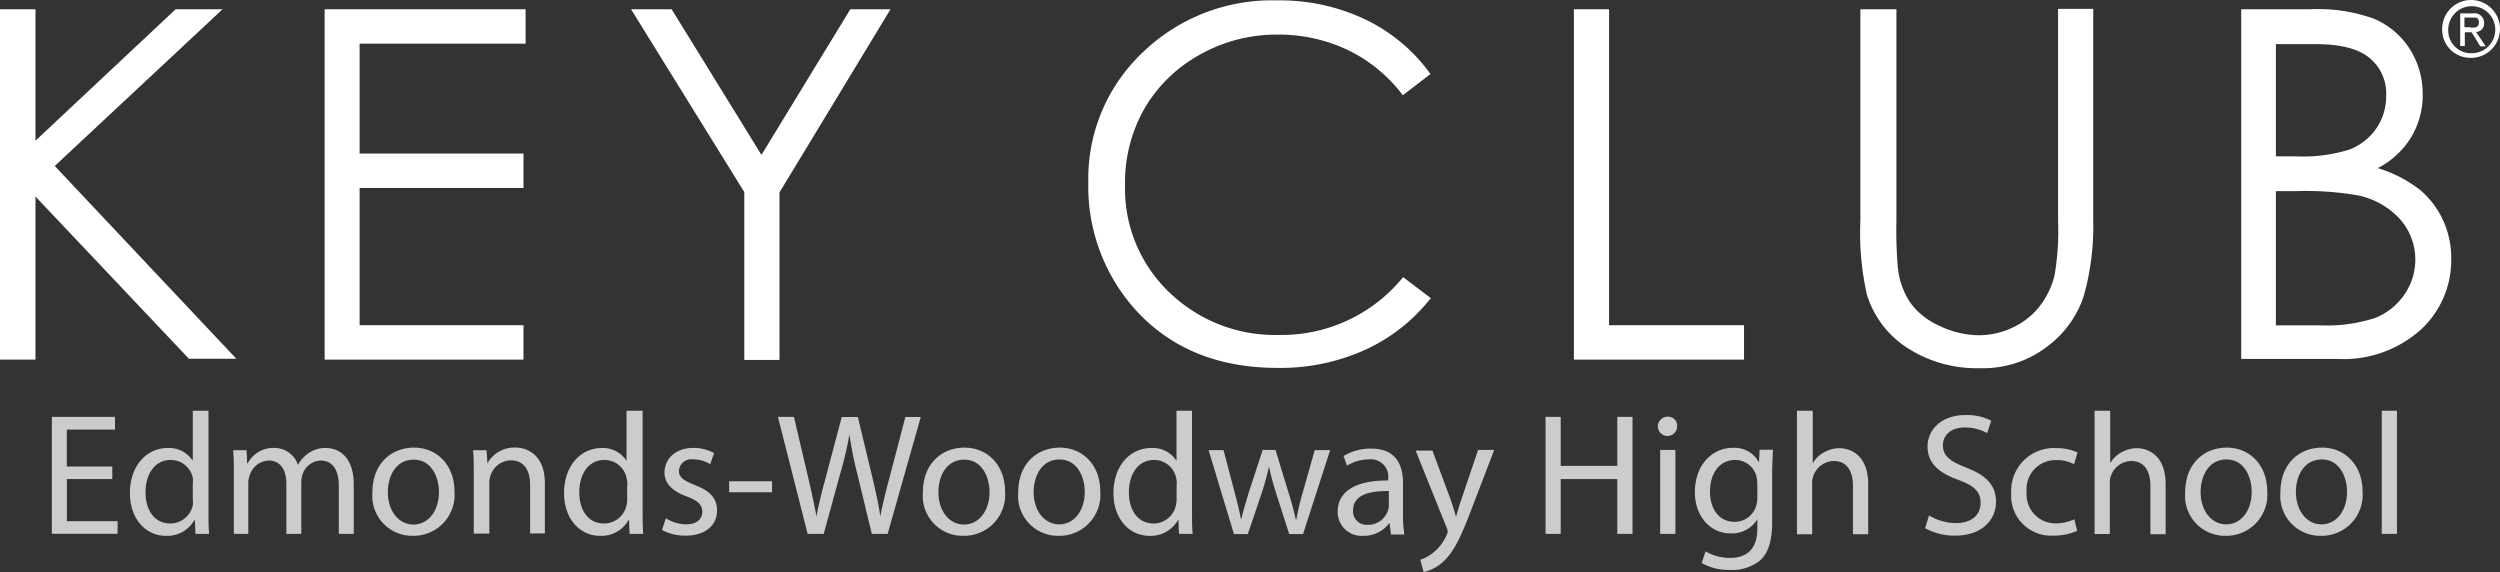 <svg id="Layer_1" data-name="Layer 1" xmlns="http://www.w3.org/2000/svg" viewBox="0 0 259.37 59.37"><rect x="0" y="0" width="259.37" height="59.37" fill="#333333" stroke="none"/><defs><style>.cls-1{fill:#fff;}.cls-2{isolation:isolate;}.cls-3{fill:#ccc;}</style></defs><title>logo</title><path class="cls-1" d="M0,0.89H3.68V14.53L18.22,0.89h4.87L5.68,17.15l18.84,20H19.6L3.68,20.32V37.24H0V0.89Z" transform="translate(0 0.07)"/><path class="cls-1" d="M33.68,0.89H54.53V4.46H37.31v11.4h17v3.57h-17V33.67h17v3.57H33.68V0.89Z" transform="translate(0 0.07)"/><path class="cls-1" d="M65.47,0.89h4.21L79,16,88.22,0.89h4.17l-11.52,19V37.27H77.22V19.86Z" transform="translate(0 0.07)"/><path class="cls-1" d="M148.41,7.61l-2.87,2.2a15.69,15.69,0,0,0-5.7-4.69,16.66,16.66,0,0,0-7.31-1.6,16.15,16.15,0,0,0-8.06,2.09,15,15,0,0,0-5.75,5.61,15.5,15.5,0,0,0-2,7.92,14.86,14.86,0,0,0,4.56,11.09,15.82,15.82,0,0,0,11.51,4.45,16.21,16.21,0,0,0,12.78-6l2.87,2.18a18.3,18.3,0,0,1-6.78,5.35,21.3,21.3,0,0,1-9.08,1.89q-9.54,0-15.05-6.34a19.13,19.13,0,0,1-4.62-12.93,18,18,0,0,1,5.6-13.42,19.31,19.31,0,0,1,14-5.44,20.69,20.69,0,0,1,9.19,2A17.83,17.83,0,0,1,148.41,7.61Z" transform="translate(0 0.07)"/><path class="cls-1" d="M163.29,0.89h3.65V33.67h14v3.57H163.29V0.89Z" transform="translate(0 0.07)"/><path class="cls-1" d="M193.1,0.89h3.65V22.83a45.14,45.14,0,0,0,.15,4.87,8,8,0,0,0,1.26,3.59,7.44,7.44,0,0,0,3,2.42,9.54,9.54,0,0,0,4.13,1,8.13,8.13,0,0,0,3.46-.77,7.7,7.7,0,0,0,2.77-2.12,8.67,8.67,0,0,0,1.63-3.29,27.2,27.2,0,0,0,.37-5.68v-22h3.65V22.82a26.7,26.7,0,0,1-1,7.87,10.71,10.71,0,0,1-3.81,5.22,10.93,10.93,0,0,1-6.92,2.22,13.27,13.27,0,0,1-7.55-2.1,10.11,10.11,0,0,1-4.21-5.56,29.33,29.33,0,0,1-.67-7.66V0.89h0.09Z" transform="translate(0 0.07)"/><path class="cls-1" d="M232.55,0.89h7.13a17,17,0,0,1,6.65,1A8.14,8.14,0,0,1,250,5a8.65,8.65,0,0,1,1.35,4.72,8.47,8.47,0,0,1-1.18,4.42,8.76,8.76,0,0,1-3.48,3.23,13.52,13.52,0,0,1,4.38,2.26,9.07,9.07,0,0,1,2.39,3.14,9.38,9.38,0,0,1,.85,4,9.79,9.79,0,0,1-3.2,7.4,12,12,0,0,1-8.59,3h-10V0.89h0Zm3.57,3.57V16.15h2.07a16.15,16.15,0,0,0,5.55-.7,6,6,0,0,0,2.82-2.23,5.86,5.86,0,0,0,1-3.37,4.78,4.78,0,0,0-1.74-3.92q-1.74-1.42-5.54-1.42h-4.2Zm0,15.3V33.68h4.5a16.15,16.15,0,0,0,5.84-.78,6.62,6.62,0,0,0,3-2.43,6.34,6.34,0,0,0-.46-7.8,8.16,8.16,0,0,0-4.36-2.47,31.68,31.68,0,0,0-6.44-.44h-2.08Z" transform="translate(0 0.07)"/><path class="cls-1" d="M253.37,3a3,3,0,1,1,3.07,2.93h-0.07a2.92,2.92,0,0,1-3-2.84S253.37,3,253.37,3Zm3,2.45A2.44,2.44,0,1,0,254,3V3a2.36,2.36,0,0,0,2.27,2.45h0.11Zm-0.62-.75h-0.51V1.32h1.29a1,1,0,0,1,1.19,1,0.88,0.88,0,0,1-.83.93h0l1,1.49h-0.57l-0.89-1.46h-0.71V4.74Zm0.61-1.9c0.43,0,.82,0,0.82-0.55s-0.38-.5-0.74-0.5h-0.76v1h0.61Z" transform="translate(0 0.07)"/><g class="cls-2"><g class="cls-2"><path class="cls-3" d="M11.66,49.63H6.94V54H12.2v1.31H5.38V43.18h6.55V44.5h-5v3.83h4.72v1.3Z" transform="translate(0 0.07)"/></g><g class="cls-2"><path class="cls-3" d="M21.63,42.54V53.07c0,0.77,0,1.66.07,2.25H20.28l-0.07-1.51h0a3.22,3.22,0,0,1-3,1.71c-2.11,0-3.73-1.78-3.73-4.43,0-2.9,1.78-4.68,3.91-4.68A2.91,2.91,0,0,1,20,47.74h0v-5.2h1.58ZM20,50.15A2.79,2.79,0,0,0,20,49.49a2.33,2.33,0,0,0-2.29-1.84c-1.64,0-2.61,1.44-2.61,3.37,0,1.76.86,3.22,2.57,3.22A2.38,2.38,0,0,0,20,52.35,2.75,2.75,0,0,0,20,51.67V50.15Z" transform="translate(0 0.07)"/><path class="cls-3" d="M24.26,49c0-.9,0-1.64-0.07-2.36h1.39L25.64,48H25.7a3,3,0,0,1,2.74-1.6,2.58,2.58,0,0,1,2.47,1.75h0a3.59,3.59,0,0,1,1-1.13,3,3,0,0,1,1.93-.61c1.15,0,2.86.76,2.86,3.78v5.13H35.15V50.39c0-1.67-.61-2.68-1.89-2.68a2.05,2.05,0,0,0-1.87,1.44,2.61,2.61,0,0,0-.13.79v5.38H29.71V50.1c0-1.39-.61-2.39-1.82-2.39a2.17,2.17,0,0,0-2,1.58,2.19,2.19,0,0,0-.13.77v5.26H24.26V49Z" transform="translate(0 0.07)"/><path class="cls-3" d="M47.15,50.89a4.26,4.26,0,0,1-4.34,4.63A4.14,4.14,0,0,1,38.64,51c0-2.92,1.91-4.63,4.32-4.63S47.15,48.23,47.15,50.89ZM40.24,51c0,1.91,1.1,3.35,2.65,3.35s2.65-1.42,2.65-3.38c0-1.48-.74-3.35-2.61-3.35S40.24,49.32,40.24,51Z" transform="translate(0 0.07)"/><path class="cls-3" d="M49.15,49c0-.9,0-1.64-0.07-2.36h1.4L50.57,48h0a3.2,3.2,0,0,1,2.88-1.64c1.21,0,3.08.72,3.08,3.71v5.2H55v-5c0-1.4-.52-2.58-2-2.58a2.25,2.25,0,0,0-2.12,1.62,2.28,2.28,0,0,0-.11.74v5.24H49.15V49Z" transform="translate(0 0.07)"/><path class="cls-3" d="M66.67,42.54V53.07c0,0.77,0,1.66.07,2.25H65.32l-0.07-1.51h0a3.22,3.22,0,0,1-3,1.71c-2.11,0-3.73-1.78-3.73-4.43,0-2.9,1.78-4.68,3.91-4.68A2.91,2.91,0,0,1,65,47.74h0v-5.2h1.58Zm-1.58,7.62A2.79,2.79,0,0,0,65,49.49a2.33,2.33,0,0,0-2.29-1.84c-1.64,0-2.61,1.44-2.61,3.37,0,1.76.86,3.22,2.57,3.22A2.38,2.38,0,0,0,65,52.35a2.75,2.75,0,0,0,.07-0.68V50.15Z" transform="translate(0 0.07)"/><path class="cls-3" d="M69.08,53.7a4.16,4.16,0,0,0,2.09.63c1.15,0,1.69-.58,1.69-1.3s-0.45-1.17-1.62-1.6c-1.57-.56-2.3-1.42-2.3-2.47,0-1.41,1.13-2.56,3-2.56a4.35,4.35,0,0,1,2.14.54l-0.4,1.15a3.38,3.38,0,0,0-1.78-.5,1.27,1.27,0,0,0-1.46,1.19c0,0.72.52,1,1.66,1.48,1.51,0.58,2.29,1.33,2.29,2.63,0,1.53-1.19,2.61-3.26,2.61a5,5,0,0,1-2.45-.59Z" transform="translate(0 0.07)"/></g><g class="cls-2"><path class="cls-3" d="M80.1,49.86V51H75.65V49.86H80.1Z" transform="translate(0 0.07)"/></g><g class="cls-2"><path class="cls-3" d="M83.79,55.32L80.71,43.18h1.66l1.44,6.14c0.36,1.51.68,3,.9,4.2h0c0.2-1.21.58-2.65,1-4.21l1.62-6.12H89l1.48,6.16c0.34,1.44.67,2.88,0.85,4.16h0c0.25-1.33.59-2.68,1-4.2l1.6-6.12h1.6L92.09,55.32H90.45L88.92,49a36.55,36.55,0,0,1-.79-4h0a37.92,37.92,0,0,1-.94,4l-1.73,6.32H83.79Z" transform="translate(0 0.07)"/></g><g class="cls-2"><path class="cls-3" d="M104.27,50.89a4.26,4.26,0,0,1-4.34,4.63A4.14,4.14,0,0,1,95.75,51c0-2.92,1.91-4.63,4.32-4.63S104.27,48.23,104.27,50.89ZM97.36,51c0,1.91,1.1,3.35,2.65,3.35s2.65-1.42,2.65-3.38c0-1.48-.74-3.35-2.61-3.35S97.36,49.32,97.36,51Z" transform="translate(0 0.07)"/><path class="cls-3" d="M114.15,50.89a4.26,4.26,0,0,1-4.34,4.63A4.14,4.14,0,0,1,105.64,51c0-2.92,1.91-4.63,4.32-4.63S114.15,48.23,114.15,50.89Zm-6.91.09c0,1.91,1.1,3.35,2.65,3.35s2.65-1.42,2.65-3.38c0-1.48-.74-3.35-2.61-3.35S107.24,49.32,107.24,51Z" transform="translate(0 0.07)"/><path class="cls-3" d="M123.67,42.54V53.07c0,0.77,0,1.66.07,2.25h-1.42l-0.07-1.51h0a3.22,3.22,0,0,1-3,1.71c-2.11,0-3.73-1.78-3.73-4.43,0-2.9,1.78-4.68,3.91-4.68a2.91,2.91,0,0,1,2.63,1.33h0v-5.2h1.58Zm-1.58,7.62a2.79,2.79,0,0,0-.07-0.67,2.33,2.33,0,0,0-2.29-1.84c-1.64,0-2.61,1.44-2.61,3.37,0,1.76.86,3.22,2.57,3.22A2.38,2.38,0,0,0,122,52.35a2.75,2.75,0,0,0,.07-0.68V50.15Z" transform="translate(0 0.07)"/></g><g class="cls-2"><path class="cls-3" d="M126.93,46.61L128.09,51c0.25,1,.49,1.87.65,2.77h0.05c0.2-.88.49-1.82,0.77-2.75L131,46.61h1.33L133.67,51c0.32,1,.58,2,0.77,2.84h0.05a26.1,26.1,0,0,1,.67-2.83l1.24-4.38H138l-2.81,8.71h-1.44l-1.33-4.16a28.86,28.86,0,0,1-.77-2.86h0a25.75,25.75,0,0,1-.79,2.88l-1.4,4.14h-1.44l-2.63-8.71h1.62Z" transform="translate(0 0.07)"/></g><g class="cls-2"><path class="cls-3" d="M144.3,55.32l-0.13-1.1h-0.05a3.25,3.25,0,0,1-2.67,1.3,2.48,2.48,0,0,1-2.67-2.5c0-2.11,1.87-3.26,5.24-3.24V49.59a1.8,1.8,0,0,0-2-2,4.34,4.34,0,0,0-2.27.65l-0.36-1a5.41,5.41,0,0,1,2.86-.77c2.67,0,3.31,1.82,3.31,3.57v3.26a12.22,12.22,0,0,0,.14,2.09H144.3Zm-0.23-4.45c-1.73,0-3.69.27-3.69,2a1.4,1.4,0,0,0,1.49,1.51A2.17,2.17,0,0,0,144,52.89a1.66,1.66,0,0,0,.09-0.5V50.87Z" transform="translate(0 0.07)"/></g><g class="cls-2"><path class="cls-3" d="M148.59,46.61l1.91,5.15c0.2,0.58.41,1.26,0.56,1.78h0c0.16-.52.34-1.19,0.56-1.82l1.73-5.11h1.67l-2.38,6.21c-1.13,3-1.91,4.52-3,5.46a4.3,4.3,0,0,1-1.94,1L147.35,58a4.2,4.2,0,0,0,1.39-.77,4.81,4.81,0,0,0,1.33-1.76,1.15,1.15,0,0,0,.13-0.38,1.38,1.38,0,0,0-.11-0.41l-3.22-8h1.73Z" transform="translate(0 0.07)"/></g><g class="cls-2"><path class="cls-3" d="M161.92,43.18v5.08h5.87V43.18h1.58V55.32h-1.58V49.63h-5.87v5.69h-1.57V43.18h1.57Z" transform="translate(0 0.07)"/></g><g class="cls-2"><path class="cls-3" d="M174,44.16a1,1,0,0,1-2,0,1,1,0,0,1,1-1A0.94,0.94,0,0,1,174,44.16Zm-1.76,11.16V46.61h1.58v8.71h-1.58Z" transform="translate(0 0.07)"/><path class="cls-3" d="M183.93,46.61c0,0.63-.07,1.33-0.07,2.39v5.06c0,2-.4,3.22-1.24,4a4.62,4.62,0,0,1-3.17,1,5.63,5.63,0,0,1-2.9-.72l0.4-1.21a4.92,4.92,0,0,0,2.56.68c1.62,0,2.81-.85,2.81-3v-1h0a3.11,3.11,0,0,1-2.77,1.46c-2.16,0-3.71-1.84-3.71-4.25,0-3,1.93-4.63,3.93-4.63a2.9,2.9,0,0,1,2.72,1.51h0l0.07-1.31h1.39ZM182.3,50a2.25,2.25,0,0,0-.09-0.72A2.28,2.28,0,0,0,180,47.65c-1.51,0-2.59,1.28-2.59,3.29,0,1.71.86,3.13,2.58,3.13a2.32,2.32,0,0,0,2.2-1.62,2.76,2.76,0,0,0,.13-0.85V50Z" transform="translate(0 0.07)"/><path class="cls-3" d="M186.49,42.54h1.58V48h0a2.94,2.94,0,0,1,1.13-1.12,3.27,3.27,0,0,1,1.62-.45c1.17,0,3,.72,3,3.73v5.19h-1.58v-5c0-1.4-.52-2.59-2-2.59a2.28,2.28,0,0,0-2.12,1.58,1.92,1.92,0,0,0-.11.76v5.26h-1.58V42.54Z" transform="translate(0 0.07)"/></g><g class="cls-2"><path class="cls-3" d="M200.13,53.41a5.55,5.55,0,0,0,2.81.79c1.6,0,2.54-.85,2.54-2.07s-0.65-1.78-2.29-2.41c-2-.7-3.21-1.73-3.21-3.44,0-1.89,1.57-3.29,3.93-3.29a5.5,5.5,0,0,1,2.68.59l-0.43,1.28a4.84,4.84,0,0,0-2.3-.58c-1.66,0-2.29,1-2.29,1.82,0,1.13.74,1.69,2.41,2.34,2.05,0.79,3.1,1.78,3.1,3.57s-1.39,3.49-4.25,3.49a6.28,6.28,0,0,1-3.1-.77Z" transform="translate(0 0.07)"/></g><g class="cls-2"><path class="cls-3" d="M215.5,55a5.84,5.84,0,0,1-2.5.5,4.14,4.14,0,0,1-4.34-4.45,4.43,4.43,0,0,1,4.68-4.63,5.3,5.3,0,0,1,2.2.45l-0.36,1.22a3.66,3.66,0,0,0-1.84-.42,3,3,0,0,0-3.08,3.3,3,3,0,0,0,3,3.26,4.5,4.5,0,0,0,1.95-.43Z" transform="translate(0 0.07)"/><path class="cls-3" d="M217.35,42.54h1.58V48h0a2.94,2.94,0,0,1,1.13-1.12,3.27,3.27,0,0,1,1.62-.45c1.17,0,3,.72,3,3.73v5.19h-1.58v-5c0-1.4-.52-2.59-2-2.59A2.28,2.28,0,0,0,219,49.31a1.92,1.92,0,0,0-.11.76v5.26h-1.58V42.54Z" transform="translate(0 0.07)"/><path class="cls-3" d="M235.22,50.89a4.26,4.26,0,0,1-4.34,4.63A4.14,4.14,0,0,1,226.71,51c0-2.92,1.91-4.63,4.32-4.63S235.22,48.23,235.22,50.89Zm-6.91.09c0,1.91,1.1,3.35,2.65,3.35s2.65-1.42,2.65-3.38c0-1.48-.74-3.35-2.61-3.35S228.31,49.32,228.31,51Z" transform="translate(0 0.07)"/><path class="cls-3" d="M245.11,50.89a4.26,4.26,0,0,1-4.34,4.63A4.14,4.14,0,0,1,236.59,51c0-2.92,1.91-4.63,4.32-4.63S245.11,48.23,245.11,50.89Zm-6.91.09c0,1.91,1.1,3.35,2.65,3.35s2.65-1.42,2.65-3.38c0-1.48-.74-3.35-2.61-3.35S238.19,49.32,238.19,51Z" transform="translate(0 0.07)"/><path class="cls-3" d="M247.1,42.54h1.58V55.32H247.1V42.54Z" transform="translate(0 0.07)"/></g></g></svg>